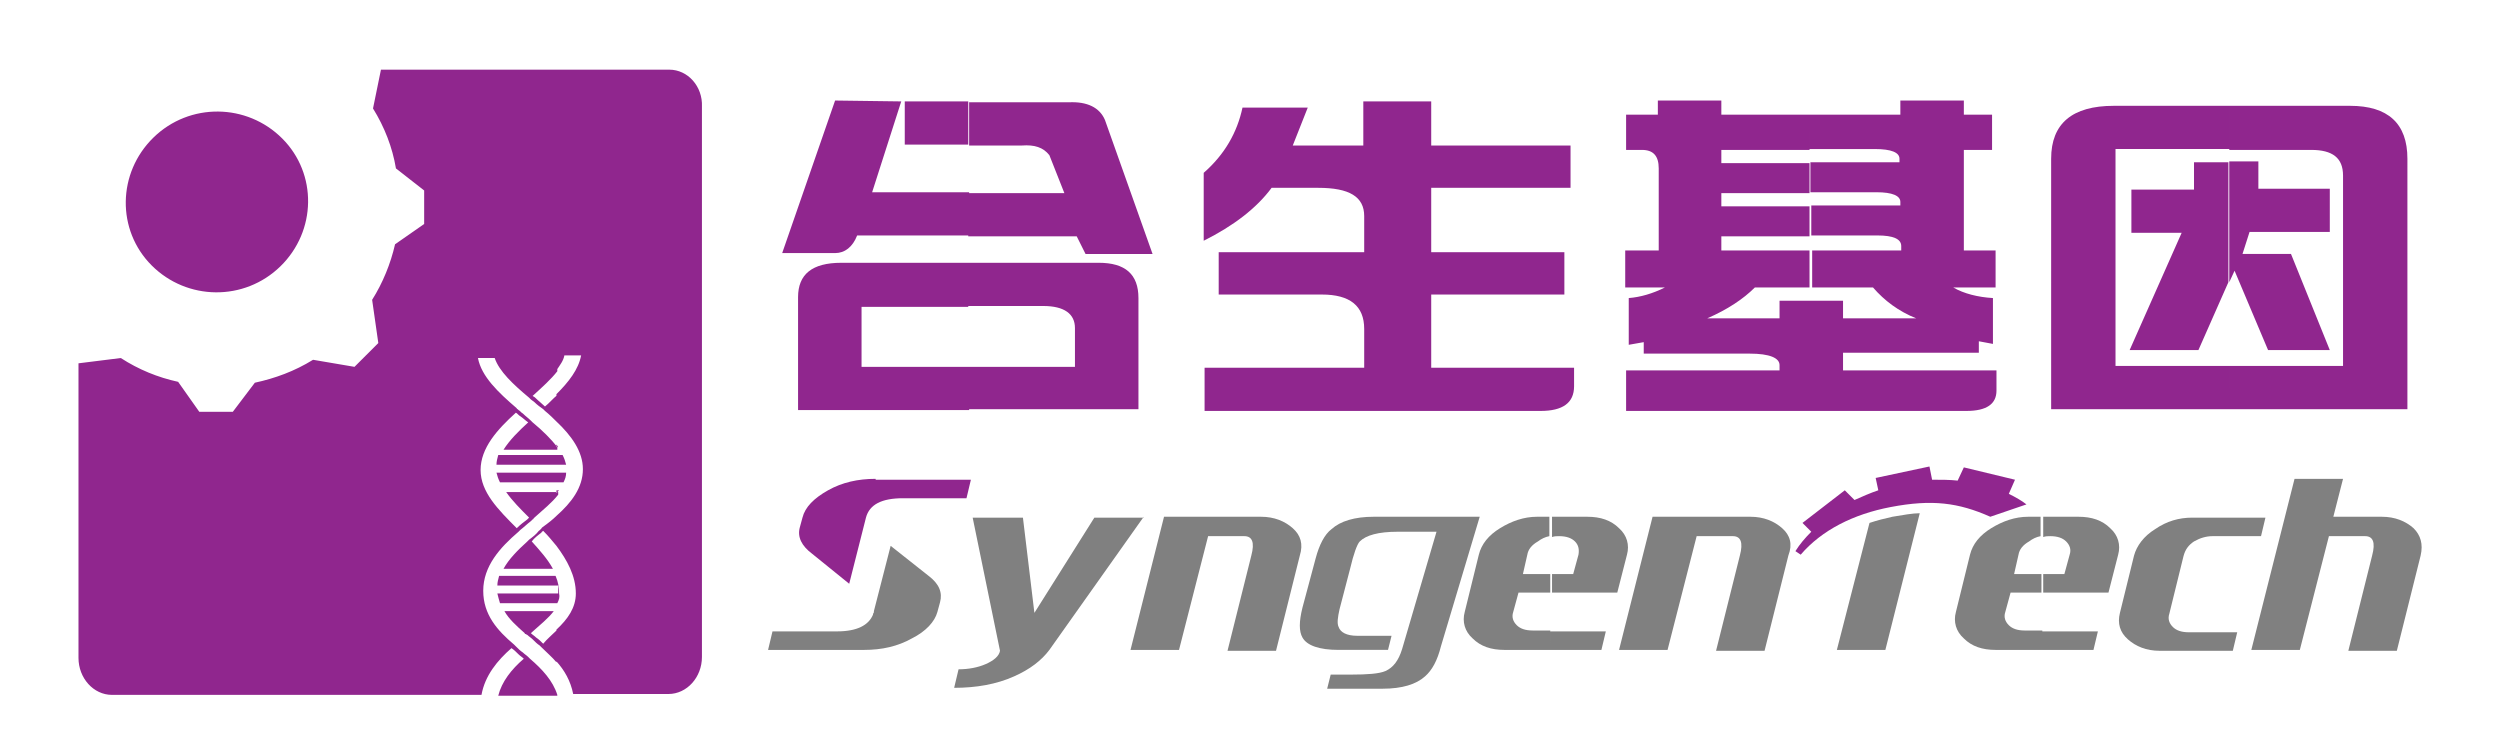 <?xml version="1.0" encoding="utf-8"?>
<!-- Generator: Adobe Illustrator 21.0.0, SVG Export Plug-In . SVG Version: 6.00 Build 0)  -->
<svg version="1.1" id="图层_1" xmlns="http://www.w3.org/2000/svg" xmlns:xlink="http://www.w3.org/1999/xlink" x="0px" y="0px"
	 viewBox="0 0 283.5 85" style="enable-background:new 0 0 283.5 85;" xml:space="preserve">
<style type="text/css">
	.st0{fill:#90268E;}
	.st1{fill:#808080;}
</style>
<g>
	<path class="st0" d="M56.7,68.4l6.5,0c0.2-0.4,0.3-0.7,0.2-1.1c0-0.7-0.1-1.3-0.4-2l-6.4,0c-0.1,0.4-0.2,0.7-0.2,1.1l6.9,0l0,0.9
		l-6.9,0C56.5,67.7,56.6,68.1,56.7,68.4z"/>
	<path class="st0" d="M32,15.7c-4-4-10.5-4.1-14.6-0.1c-4.1,4-4.2,10.5-0.2,14.5c4,4,10.5,4.1,14.6,0.1C35.9,26.2,36,19.7,32,15.7z"
		/>
	<path class="st0" d="M56.3,52.7l7.9,0c-0.1-0.4-0.2-0.7-0.4-1.1h-7.3C56.4,52,56.3,52.3,56.3,52.7z"/>
	<path class="st0" d="M64.2,53.6h-7.9c0.1,0.4,0.2,0.7,0.4,1.1h7.2C64.1,54.3,64.2,54,64.2,53.6z"/>
	<path class="st0" d="M75.9,7.9H63.1V42c0.4-0.6,0.8-1.1,0.9-1.7h1.9c-0.3,1.6-1.4,3-2.8,4.4v3.1c1.7,1.6,3,3.4,3,5.4
		c0,2.1-1.3,3.8-3,5.3v3.4c1.2,1.6,2.2,3.4,2.2,5.4c0,1.6-0.9,2.9-2.2,4.1v3.6c0.9,1,1.6,2.2,1.9,3.7h10.8c2.1,0,3.8-1.9,3.8-4.2
		V12.1C79.7,9.8,78,7.9,75.9,7.9L75.9,7.9z M63.1,78.8v-0.1V78.8L63.1,78.8L63.1,78.8z M63.1,55.9v-0.3h0.3
		C63.3,55.7,63.2,55.8,63.1,55.9L63.1,55.9z M63.1,50.7v-0.3c0.1,0.1,0.1,0.2,0.2,0.3H63.1z M63.1,7.9H43.2l-0.9,4.4
		c1.3,2.1,2.2,4.4,2.6,6.8l3.2,2.5l0,3.8l-3.3,2.3c-0.5,2.2-1.4,4.4-2.6,6.3l0.7,4.9l-2.7,2.7l-4.7-0.8c-2.1,1.3-4.3,2.1-6.6,2.6
		l-2.5,3.3l-3.8,0l-2.4-3.4c-2.3-0.5-4.5-1.4-6.5-2.7l-4.8,0.6l0,0v33.4c0,2.3,1.7,4.2,3.8,4.2h41.9c0.4-2.2,1.8-3.9,3.4-5.3
		c0.3,0.2,0.5,0.4,0.8,0.7c0.2,0.2,0.4,0.3,0.6,0.5c-1.4,1.2-2.5,2.6-2.9,4.2h6.7v-0.1c-0.5-1.6-1.7-2.9-3.1-4.1
		c0,0-0.1-0.1-0.1-0.1c0,0-0.1-0.1-0.1-0.1c-0.2-0.2-0.4-0.3-0.6-0.5c-0.3-0.2-0.5-0.4-0.8-0.7c0,0-0.1-0.1-0.1-0.1
		c0,0-0.1-0.1-0.1-0.1c-1.9-1.6-3.5-3.4-3.5-6.1c0-2.8,1.9-4.9,4-6.7c0,0,0.1-0.1,0.1-0.1c0,0,0.1-0.1,0.1-0.1
		c0.4-0.3,0.8-0.7,1.2-1c0.1-0.1,0.1-0.1,0.2-0.2c0.1,0,0.1-0.1,0.1-0.1c0,0,0.1-0.1,0.1-0.1c1-0.9,2-1.7,2.7-2.6v-0.3h-5.9
		c0.7,1,1.6,1.9,2.6,2.9c-0.1,0.1-0.1,0.1-0.2,0.2c-0.4,0.3-0.8,0.6-1.2,1c-2.1-2.1-4.1-4.1-4.1-6.6c0-2.5,1.9-4.6,4-6.5
		c0.2,0.1,0.3,0.3,0.5,0.4c0.3,0.2,0.6,0.5,0.9,0.7c-1.1,1-2.1,2-2.8,3.1l6.1,0v-0.3c-0.7-0.9-1.7-1.9-2.8-2.8c0,0-0.1-0.1-0.1-0.1
		c0,0-0.1-0.1-0.1-0.1c-0.3-0.3-0.6-0.5-0.9-0.8c-0.2-0.1-0.3-0.3-0.5-0.4c0,0-0.1-0.1-0.1-0.1c-0.1,0-0.1-0.1-0.1-0.1
		c-2.1-1.8-4-3.6-4.4-5.7h1.9c0.5,1.5,2.1,3,3.9,4.5c0,0,0.1,0.1,0.1,0.1c0,0,0.1,0.1,0.1,0.1c0.1,0.1,0.3,0.2,0.4,0.3
		c0.3,0.3,0.7,0.6,1,0.8c0,0,0.1,0.1,0.1,0.1c0,0,0.1,0.1,0.1,0.1c0.5,0.4,1,0.9,1.4,1.3v-3.1c-0.5,0.4-0.9,0.9-1.4,1.3l0,0
		c-0.3-0.3-0.7-0.6-1-0.9c-0.1-0.1-0.2-0.2-0.4-0.3c1.1-1,2.1-1.9,2.8-2.8V7.9L63.1,7.9z M63.1,58.5v3.4c-0.5-0.6-0.9-1.1-1.5-1.7
		c-0.1,0.1-0.2,0.1-0.2,0.2c-0.4,0.3-0.8,0.6-1.1,1c0.9,1,1.8,2,2.4,3.1l-5.6,0c0.6-1.1,1.6-2.1,2.7-3.1c0,0,0.1-0.1,0.1-0.1
		c0,0,0.1-0.1,0.1-0.1c0.4-0.3,0.8-0.6,1.1-1c0.1-0.1,0.2-0.1,0.2-0.2c0.1,0,0.1-0.1,0.1-0.1c0,0,0.1-0.1,0.1-0.1
		C62.2,59.3,62.7,58.9,63.1,58.5L63.1,58.5z M63.1,71.5v3.6c-0.5-0.6-1.1-1.1-1.7-1.7c0,0-0.1-0.1-0.1-0.1c0,0-0.1-0.1-0.1-0.1
		c-0.3-0.2-0.5-0.4-0.8-0.7c-0.2-0.2-0.4-0.3-0.6-0.5c-0.1,0-0.1-0.1-0.2-0.1c-0.1,0-0.1-0.1-0.1-0.1c-0.9-0.8-1.8-1.6-2.3-2.5h5.6
		c-0.6,0.8-1.6,1.6-2.6,2.5c0.2,0.2,0.4,0.3,0.6,0.5c0.3,0.2,0.5,0.4,0.8,0.7C62,72.5,62.6,72,63.1,71.5z"/>
	<path class="st0" d="M125.3,13.6l5.4,15.2h-7.6l-1-2h-12.3v-4.9h10.9l-1.7-4.3c-0.7-0.9-1.7-1.2-3.1-1.1h-6v-4.9h11.3
		C123.3,11.5,124.7,12.2,125.3,13.6L125.3,13.6z M109.8,46.5v-4.9h11h1.1v-4.4c0-1.6-1.2-2.5-3.6-2.5l0,0h-8.6v-4.9h14.9l0,0
		c3,0,4.5,1.3,4.5,4l0,12.6h-4.2H109.8z M109.8,26.7H97.2c-0.5,1.3-1.4,2-2.5,2h-6l6-17.3l7.5,0.1l-3.3,10.3h11V26.7L109.8,26.7z
		 M109.8,16.4v-4.9h-7.2v4.9H109.8L109.8,16.4z M109.8,29.9v4.9H97.7v6.8h12.2v4.9H90.5v-2.5v-2.5v-7.8c0-2.6,1.6-3.9,4.9-3.9H109.8
		z"/>
	<path class="st0" d="M136.6,41.7h18.1v-4.4c0-2.6-1.6-3.9-4.8-3.9h-11.7v-4.8h16.5v-4.1c0-2.2-1.7-3.2-5.2-3.2h-5.3
		c-1.7,2.3-4.3,4.3-7.7,6v-7.7c2.4-2.1,3.8-4.6,4.4-7.4h7.4l-1.7,4.3h8v-5h7.7v5h15.8v4.8h-15.8v7.3h15.1v4.8h-15.1v8.3h16.2v2.1
		c0,1.9-1.3,2.8-3.8,2.8h-38.1V41.7z"/>
	<path class="st0" d="M205.4,13h10.1v-1.6h7.2V13h3.2v4h-3.2v11.4h3.6v4.2h-4.8c1.2,0.7,2.8,1.1,4.5,1.2l0,5.2l-1.6-0.3v1.3H209V42
		h17.4v2.3c0,1.5-1.1,2.3-3.4,2.3h-17.6V34.1h3.6v2h8.3c-2-0.8-3.6-2-4.9-3.5h-6.9v-4.2h10.1v-0.5c0-0.8-0.9-1.2-2.7-1.2l0,0h-7.5
		v-3.4h10.1v-0.4c0-0.7-0.9-1.1-2.7-1.1l0,0h-7.5v-3.4h10.1v-0.4c0-0.7-0.9-1.1-2.8-1.1l0,0h-7.4V13z M184.4,42h17.4v-0.6
		c0-0.8-1.1-1.3-3.4-1.3h-12v-1.3l-1.7,0.3l0-5.3c1.3-0.1,2.7-0.5,4.1-1.2h-4.5v-4.2h3.8v-9.3c0-1.4-0.6-2.1-1.9-2.1h-1.8v-4h3.6
		v-1.6h7.2V13h10v4h-10v1.5h10v3.4h-10v1.5h10v3.4h-10v1.6h10v4.2H199l0,0c-1.3,1.3-3.1,2.5-5.4,3.5l8.2,0v-2h3.6v12.5h-21V42z"/>
	<path class="st0" d="M273,46.4h-20.2v-4.9h12.9V19.9c0-2-1.2-2.9-3.6-2.9h-9.3V12h13.7c4.3,0,6.5,2,6.5,6L273,46.4L273,46.4z
		 M252.8,32l0.6-1.3l3.8,9h7l-4.4-10.9h-5.5l0.8-2.5h9.1v-4.9h-8.1v-3.1h-3.3V32z M252.8,46.4h-20.2v-2.5v-2.4V18c0-4,2.4-6,7.1-6
		h13.1v4.9h-12.9v24.6l0,0h12.9V46.4L252.8,46.4z M252.8,18.4h-4v3.1h-7.1v4.9l0,0h5.7l-5.9,13.3h7.8l3.4-7.7V18.4z"/>
	<path class="st1" d="M129.7,58.6L119,73.7c-0.9,1.2-2.2,2.2-4,3c-2,0.9-4.3,1.3-6.8,1.3l0.5-2.1c1.1,0,2.2-0.2,3.1-0.6
		c0.9-0.4,1.5-0.9,1.6-1.5l-3.1-15.1h5.7l1.3,10.8l6.8-10.8H129.7z"/>
	<path class="st1" d="M181.6,73.7h-5.8v-2.1h6.3L181.6,73.7L181.6,73.7z M175.9,58.6h4.1c1.5,0,2.7,0.4,3.6,1.3
		c0.9,0.8,1.2,1.9,0.9,3l-1.1,4.3h-7.4v-2.1h2.4l0,0l0.6-2.2c0.1-0.6,0-1.1-0.4-1.5c-0.4-0.4-1-0.6-1.8-0.6c-0.3,0-0.5,0-0.8,0.1
		V58.6z M175.9,73.7h-5.3c-1.5,0-2.7-0.4-3.6-1.3c-0.9-0.8-1.2-1.9-0.9-3l1.6-6.5c0.3-1.2,1.1-2.2,2.4-3c1.3-0.8,2.7-1.3,4.2-1.3
		h1.4v2.2c-0.5,0.1-0.9,0.3-1.3,0.6c-0.7,0.4-1.1,0.9-1.2,1.5l-0.5,2.2h3.1v2.1h-3.6l-0.6,2.2c-0.2,0.6,0,1.1,0.4,1.5
		c0.4,0.4,1,0.6,1.8,0.6h2V73.7z"/>
	<path class="st1" d="M202.1,59.9c-0.9-0.8-2.1-1.3-3.6-1.3h-11.1l-3.8,15.1h5.5l3.3-12.9h4.1c0.9,0,1.2,0.7,0.8,2.2l-2.7,10.8h5.5
		l2.7-10.8C203.3,61.7,203,60.7,202.1,59.9z"/>
	<path class="st1" d="M146.6,59.9c-0.9-0.8-2.1-1.3-3.6-1.3H132l-3.8,15.1h5.5l3.3-12.9h4.1c0.9,0,1.2,0.7,0.8,2.2l-2.7,10.8h5.5
		l2.7-10.8C147.8,61.7,147.5,60.7,146.6,59.9z"/>
	<path class="st1" d="M237.4,73.7h-5.8v-2.1h6.3L237.4,73.7L237.4,73.7z M231.6,58.6h4.1c1.5,0,2.7,0.4,3.6,1.3
		c0.9,0.8,1.2,1.9,0.9,3l-1.1,4.3h-7.4v-2.1h2.4l0,0l0.6-2.2c0.2-0.6,0-1.1-0.4-1.5c-0.4-0.4-1-0.6-1.8-0.6c-0.3,0-0.5,0-0.8,0.1
		V58.6z M231.6,73.7h-5.3c-1.5,0-2.7-0.4-3.6-1.3c-0.9-0.8-1.2-1.9-0.9-3l1.6-6.5c0.3-1.2,1.1-2.2,2.4-3c1.3-0.8,2.7-1.3,4.2-1.3
		h1.4v2.2c-0.5,0.1-0.9,0.3-1.3,0.6c-0.7,0.4-1.1,0.9-1.2,1.5l-0.5,2.2h3.1v2.1H228l-0.6,2.2c-0.2,0.6,0,1.1,0.4,1.5
		c0.4,0.4,1,0.6,1.8,0.6h2V73.7z"/>
	<path class="st1" d="M248.8,61.4c0.7-0.4,1.4-0.6,2.1-0.6h5.5l0.5-2.1h-8.3c-1.5,0-2.9,0.4-4.2,1.3c-1.3,0.8-2.1,1.9-2.4,3
		l-1.6,6.5c-0.3,1.2,0,2.2,0.9,3c0.9,0.8,2.1,1.3,3.6,1.3h8.3l0.5-2.1h-5.5c-0.8,0-1.4-0.2-1.8-0.6c-0.4-0.4-0.6-0.9-0.4-1.5
		l1.6-6.5C247.8,62.3,248.2,61.8,248.8,61.4z"/>
	<path class="st1" d="M273.7,59.9c-0.9-0.8-2.1-1.3-3.6-1.3h-5.5l1.1-4.3h-5.5l-4.9,19.4h5.5l3.3-12.9h4.1c0.9,0,1.2,0.7,0.8,2.2
		l-2.7,10.8h5.5l2.7-10.8C274.8,61.7,274.5,60.7,273.7,59.9z"/>
	<path class="st1" d="M105.3,65.3l-4.3-3.4l-1.9,7.4c0,0,0,0.1,0,0.1c0,0.1-0.1,0.2-0.1,0.2l0,0.1h0c-0.5,1.2-1.8,1.9-4.1,1.9h-7.3
		l-0.5,2.1H98c2,0,3.8-0.4,5.4-1.3c1.6-0.8,2.6-1.9,2.9-3l0.3-1.1C106.9,67.2,106.5,66.2,105.3,65.3z"/>
	<path class="st0" d="M99.3,54.3c-2,0-3.8,0.4-5.4,1.3c-1.6,0.9-2.6,1.9-2.9,3.1l-0.3,1.1c-0.3,1.1,0.2,2.1,1.4,3l4.2,3.4l1.9-7.5
		c0.4-1.5,1.8-2.2,4.2-2.2h7.2l0.5-2.1H99.3z"/>
	<path class="st0" d="M227.8,56l0.7-1.6l-5.8-1.4l-0.7,1.5c-0.9-0.1-1.9-0.1-2.9-0.1l0,0l-0.3-1.5l-6.1,1.3l0.3,1.4
		c-0.9,0.3-1.8,0.7-2.7,1.1l-1.1-1.1l-4.8,3.7l1,1c-0.7,0.7-1.3,1.4-1.8,2.2l0.6,0.4c2.4-2.8,6-4.6,10.2-5.4
		c4.7-0.9,7.7-0.5,11.3,1.1l4.1-1.4C229.3,56.8,228.6,56.4,227.8,56z"/>
	<path class="st1" d="M214.6,58.6c-0.9,0.2-1.7,0.4-2.6,0.7l-3.7,14.4h5.5l3.9-15.5C216.9,58.2,215.8,58.4,214.6,58.6z"/>
	<path class="st1" d="M163.4,73.3c-0.4,1.6-1,2.7-1.8,3.4c-1,0.9-2.6,1.4-4.8,1.4h-6.3l0.4-1.6c0.9,0,1.7,0,2.3,0
		c1.9,0,3.2-0.1,3.9-0.4c0.9-0.4,1.5-1.2,1.9-2.5l3.9-13.3c-0.4,0-1.1,0-2.2,0c-0.9,0-1.6,0-2.2,0c-2.2,0-3.6,0.4-4.3,1.1
		c-0.3,0.3-0.7,1.4-1.1,3.1l-1.2,4.6c-0.2,0.9-0.3,1.6-0.1,2c0.2,0.6,0.9,1,2.1,1h3.9l-0.4,1.6h-5.6c-2.2,0-3.6-0.5-4.1-1.4
		c-0.4-0.7-0.4-1.8,0-3.4l1.5-5.6c0.4-1.5,1-2.7,1.8-3.3c1-0.9,2.6-1.4,4.8-1.4h12L163.4,73.3z"/>
</g>
</svg>
